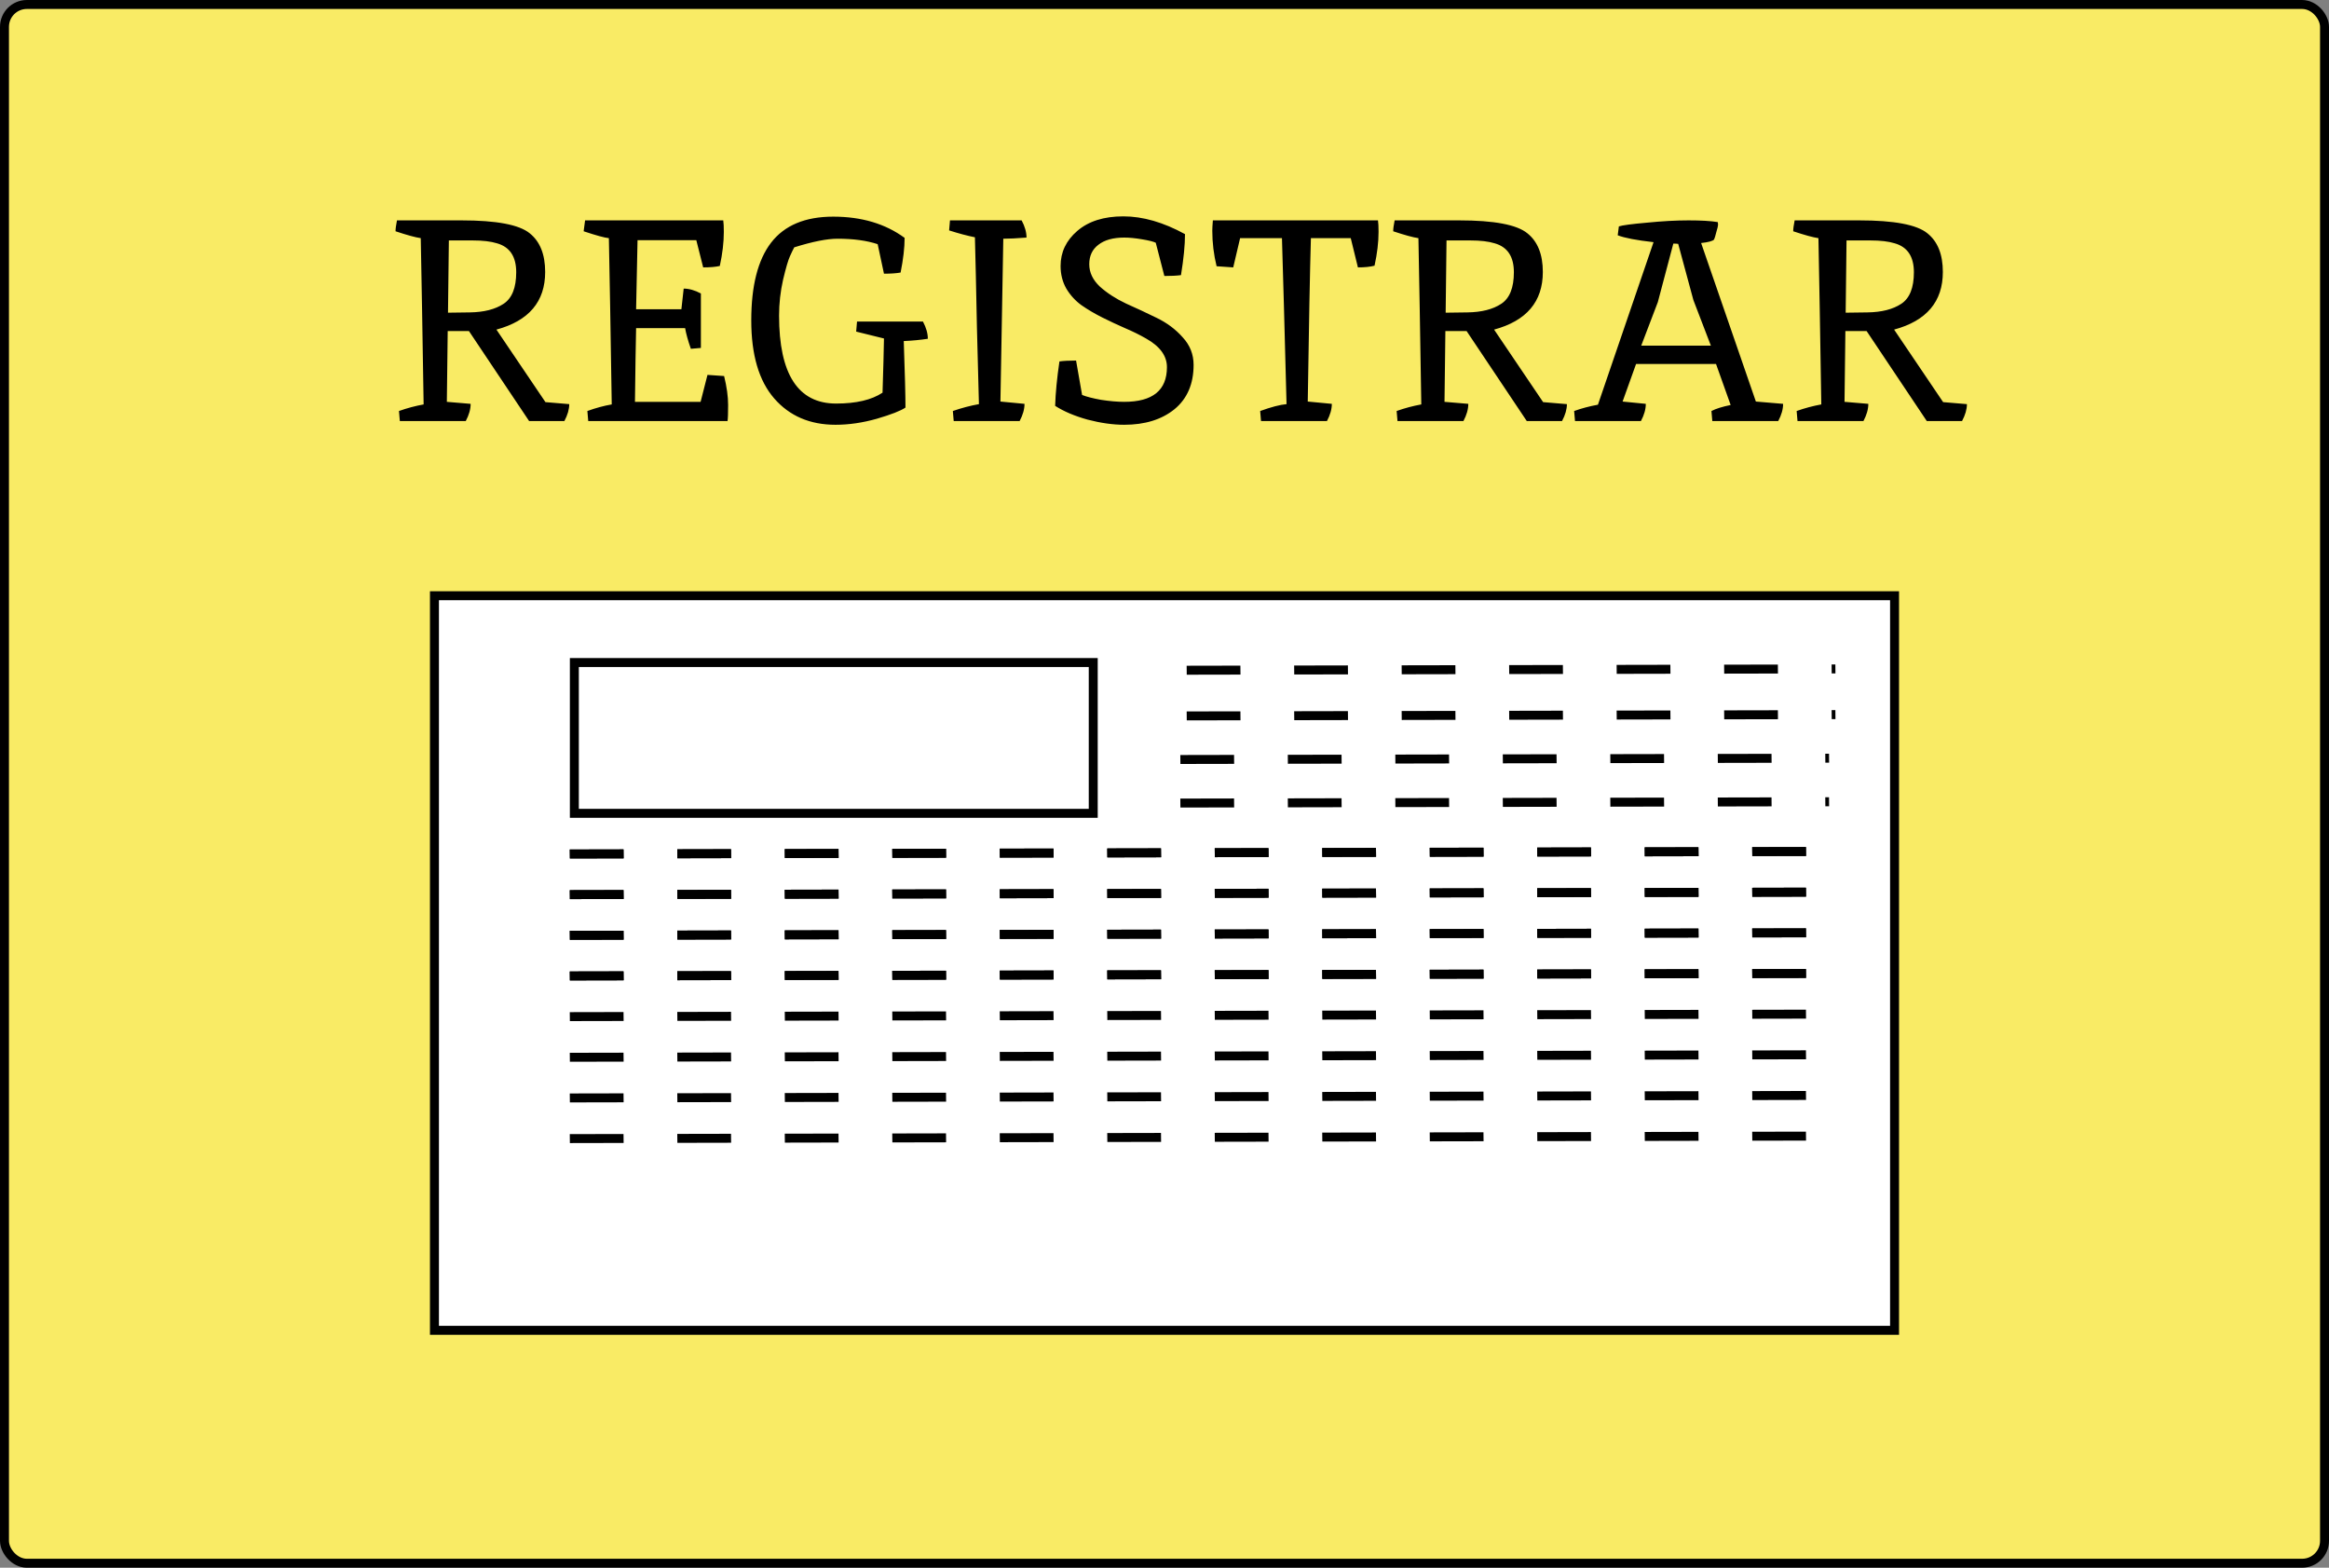 <svg width="260" height="175" viewBox="0 0 260 175" fill="none" xmlns="http://www.w3.org/2000/svg">
<rect x="0" y="0" width="260" height="175" fill="#808080" stroke="none"/>
<rect x="0.5" y="0.5" width="259" height="174" rx="2.5" fill="#F9EB65" stroke="black"/>
<path d="M55.484 27.16C54.802 26.947 53.895 26.84 52.764 26.84H50.108L50.012 34.904L52.444 34.872C54.023 34.851 55.282 34.531 56.22 33.912C57.159 33.293 57.628 32.12 57.628 30.392C57.628 28.643 56.914 27.565 55.484 27.16ZM49.98 36.952L49.884 44.856L52.54 45.08C52.54 45.677 52.359 46.317 51.996 47H44.636L44.54 45.88C45.436 45.56 46.354 45.315 47.292 45.144C47.164 37.037 47.058 30.851 46.972 26.584C46.375 26.499 45.436 26.243 44.156 25.816C44.156 25.539 44.21 25.133 44.316 24.6H51.516C55.42 24.6 57.959 25.08 59.132 26.04C60.284 26.957 60.86 28.397 60.86 30.36C60.86 33.667 59.047 35.811 55.42 36.792L60.892 44.888L63.548 45.112C63.548 45.688 63.367 46.317 63.004 47H59.068L52.348 36.952H49.98ZM71.172 26.808L71.012 34.52H76.068L76.324 32.216C76.922 32.216 77.562 32.397 78.244 32.76V38.84L77.124 38.936C76.804 38.019 76.591 37.251 76.484 36.632H71.012C70.97 38.488 70.927 41.229 70.884 44.856H78.212L78.98 41.848L80.836 41.976C81.135 43.192 81.284 44.269 81.284 45.208C81.284 46.125 81.263 46.723 81.22 47H65.668L65.572 45.88C66.511 45.539 67.418 45.293 68.292 45.144C68.164 36.824 68.058 30.637 67.972 26.584C67.503 26.541 66.564 26.285 65.156 25.816L65.316 24.6H80.74C80.783 24.877 80.804 25.304 80.804 25.88C80.804 27.053 80.655 28.323 80.356 29.688C79.887 29.795 79.268 29.848 78.5 29.848L77.732 26.808H71.172ZM93.275 47.416C90.417 47.416 88.134 46.435 86.427 44.472C84.721 42.509 83.868 39.608 83.868 35.768C83.868 31.907 84.603 29.016 86.076 27.096C87.569 25.155 89.883 24.184 93.019 24.184C96.177 24.184 98.833 24.973 100.987 26.552C100.987 27.64 100.838 28.931 100.539 30.424C100.07 30.509 99.451 30.552 98.683 30.552L97.98 27.256C96.763 26.851 95.27 26.648 93.499 26.648C92.326 26.648 90.716 26.968 88.668 27.608C88.54 27.843 88.379 28.173 88.188 28.6C87.996 29.005 87.74 29.88 87.419 31.224C87.121 32.547 86.972 33.88 86.972 35.224C86.972 41.773 89.094 45.048 93.34 45.048C95.579 45.048 97.308 44.643 98.523 43.832C98.609 41.144 98.662 39.128 98.683 37.784L95.579 37.016L95.675 35.896H103.035C103.398 36.579 103.579 37.219 103.579 37.816C102.747 37.944 101.851 38.029 100.891 38.072C101.019 41.656 101.083 44.131 101.083 45.496C100.55 45.859 99.484 46.275 97.883 46.744C96.305 47.192 94.769 47.416 93.275 47.416ZM112.004 26.648L111.684 44.824L114.372 45.08C114.372 45.677 114.191 46.317 113.828 47H106.468L106.372 45.88C107.354 45.539 108.324 45.283 109.284 45.112C109.242 43.725 109.167 40.867 109.06 36.536C108.975 32.205 108.9 28.856 108.836 26.488C107.983 26.317 107.023 26.061 105.956 25.72L106.052 24.6H114.052C114.415 25.283 114.596 25.923 114.596 26.52C113.508 26.605 112.644 26.648 112.004 26.648ZM125.504 44.856C128.683 44.856 130.272 43.565 130.272 40.984C130.272 39.725 129.494 38.659 127.936 37.784C127.232 37.379 126.454 36.995 125.6 36.632C124.768 36.269 123.926 35.875 123.072 35.448C122.219 35.021 121.44 34.563 120.736 34.072C120.054 33.581 119.488 32.963 119.04 32.216C118.614 31.469 118.4 30.627 118.4 29.688C118.4 28.152 119.019 26.851 120.256 25.784C121.515 24.696 123.232 24.152 125.408 24.152C127.584 24.152 129.878 24.813 132.288 26.136C132.288 27.352 132.139 28.877 131.84 30.712C131.371 30.776 130.752 30.808 129.984 30.808L129.024 27.096C128.768 26.968 128.256 26.84 127.488 26.712C126.742 26.584 126.08 26.52 125.504 26.52C124.267 26.52 123.307 26.787 122.624 27.32C121.942 27.832 121.6 28.557 121.6 29.496C121.6 30.413 121.995 31.245 122.784 31.992C123.595 32.717 124.566 33.347 125.696 33.88C126.848 34.392 127.99 34.925 129.12 35.48C130.272 36.035 131.243 36.76 132.032 37.656C132.843 38.531 133.248 39.555 133.248 40.728C133.248 42.861 132.534 44.515 131.104 45.688C129.675 46.84 127.808 47.416 125.504 47.416C124.246 47.416 122.88 47.224 121.408 46.84C119.958 46.435 118.752 45.923 117.792 45.304C117.835 43.875 117.995 42.221 118.272 40.344C118.742 40.28 119.36 40.248 120.128 40.248L120.8 44.088C121.27 44.28 121.974 44.461 122.912 44.632C123.872 44.781 124.736 44.856 125.504 44.856ZM146.344 26.584C146.238 30.168 146.12 36.248 145.992 44.824L148.68 45.08C148.68 45.677 148.499 46.317 148.136 47H140.776L140.68 45.88C141.918 45.432 142.899 45.176 143.624 45.112C143.411 36.877 143.24 30.701 143.112 26.584H138.44L137.672 29.848L135.816 29.72C135.496 28.419 135.336 27.096 135.336 25.752C135.336 25.496 135.358 25.112 135.4 24.6H153.832C153.875 24.877 153.896 25.304 153.896 25.88C153.896 27.032 153.747 28.291 153.448 29.656C152.979 29.784 152.36 29.848 151.592 29.848L150.792 26.584H146.344ZM166.859 27.16C166.177 26.947 165.27 26.84 164.139 26.84H161.483L161.387 34.904L163.819 34.872C165.398 34.851 166.657 34.531 167.595 33.912C168.534 33.293 169.003 32.12 169.003 30.392C169.003 28.643 168.289 27.565 166.859 27.16ZM161.355 36.952L161.259 44.856L163.915 45.08C163.915 45.677 163.734 46.317 163.371 47H156.011L155.915 45.88C156.811 45.56 157.729 45.315 158.667 45.144C158.539 37.037 158.433 30.851 158.347 26.584C157.75 26.499 156.811 26.243 155.531 25.816C155.531 25.539 155.585 25.133 155.691 24.6H162.891C166.795 24.6 169.334 25.08 170.507 26.04C171.659 26.957 172.235 28.397 172.235 30.36C172.235 33.667 170.422 35.811 166.795 36.792L172.267 44.888L174.923 45.112C174.923 45.688 174.742 46.317 174.379 47H170.443L163.723 36.952H161.355ZM180.723 25.272C181.107 25.144 182.153 25.005 183.859 24.856C185.566 24.685 187.113 24.6 188.499 24.6C189.907 24.6 190.995 24.664 191.763 24.792C191.785 24.877 191.795 24.984 191.795 25.112C191.795 25.219 191.731 25.485 191.603 25.912C191.497 26.339 191.411 26.616 191.347 26.744C191.177 26.915 190.697 27.043 189.907 27.128L196.019 44.824L199.059 45.08C199.059 45.677 198.878 46.317 198.515 47H191.155L191.059 45.88C191.55 45.624 192.265 45.4 193.203 45.208L191.571 40.632H182.643L181.139 44.824L183.731 45.08C183.731 45.677 183.55 46.317 183.187 47H175.827L175.731 45.88C176.563 45.581 177.449 45.347 178.387 45.176L184.595 27.032C182.697 26.819 181.363 26.563 180.595 26.264L180.723 25.272ZM189.043 33.496L187.347 27.224C187.219 27.203 187.038 27.192 186.803 27.192L185.075 33.72L183.219 38.584H190.995L189.043 33.496ZM211.515 27.16C210.833 26.947 209.926 26.84 208.795 26.84H206.139L206.043 34.904L208.475 34.872C210.054 34.851 211.313 34.531 212.251 33.912C213.19 33.293 213.659 32.12 213.659 30.392C213.659 28.643 212.945 27.565 211.515 27.16ZM206.011 36.952L205.915 44.856L208.571 45.08C208.571 45.677 208.39 46.317 208.027 47H200.667L200.571 45.88C201.467 45.56 202.385 45.315 203.323 45.144C203.195 37.037 203.089 30.851 203.003 26.584C202.406 26.499 201.467 26.243 200.187 25.816C200.187 25.539 200.241 25.133 200.347 24.6H207.547C211.451 24.6 213.99 25.08 215.163 26.04C216.315 26.957 216.891 28.397 216.891 30.36C216.891 33.667 215.078 35.811 211.451 36.792L216.923 44.888L219.579 45.112C219.579 45.688 219.398 46.317 219.035 47H215.099L208.379 36.952H206.011Z" fill="black"/>
<rect x="48.5" y="66.5" width="163" height="82" fill="white" stroke="black"/>
<line y1="-0.5" x2="141.282" y2="-0.5" transform="matrix(1 -0.002 0.011 1 63.619 95.828)" stroke="black" stroke-dasharray="6 6"/>
<line y1="-0.5" x2="141.282" y2="-0.5" transform="matrix(1 -0.002 0.011 1 63.619 100.366)" stroke="black" stroke-dasharray="6 6"/>
<line y1="-0.5" x2="141.282" y2="-0.5" transform="matrix(1 -0.002 0.011 1 63.619 104.905)" stroke="black" stroke-dasharray="6 6"/>
<line y1="-0.5" x2="141.282" y2="-0.5" transform="matrix(1 -0.002 0.011 1 63.619 109.443)" stroke="black" stroke-dasharray="6 6"/>
<line y1="-0.5" x2="141.282" y2="-0.5" transform="matrix(1 -0.002 0.011 1 63.619 113.983)" stroke="black" stroke-dasharray="6 6"/>
<line y1="-0.5" x2="141.282" y2="-0.5" transform="matrix(1 -0.002 0.011 1 63.619 118.521)" stroke="black" stroke-dasharray="6 6"/>
<line y1="-0.5" x2="141.282" y2="-0.5" transform="matrix(1 -0.002 0.011 1 63.619 123.06)" stroke="black" stroke-dasharray="6 6"/>
<line y1="-0.5" x2="141.282" y2="-0.5" transform="matrix(1 -0.002 0.011 1 63.619 127.598)" stroke="black" stroke-dasharray="6 6"/>
<line y1="-0.5" x2="141.282" y2="-0.5" transform="matrix(1 -0.002 0.011 1 63.619 95.828)" stroke="black" stroke-dasharray="6 6"/>
<line y1="-0.5" x2="141.282" y2="-0.5" transform="matrix(1 -0.002 0.011 1 63.619 100.366)" stroke="black" stroke-dasharray="6 6"/>
<line y1="-0.5" x2="141.282" y2="-0.5" transform="matrix(1 -0.002 0.011 1 63.619 104.905)" stroke="black" stroke-dasharray="6 6"/>
<line y1="-0.5" x2="141.282" y2="-0.5" transform="matrix(1 -0.002 0.011 1 63.619 109.443)" stroke="black" stroke-dasharray="6 6"/>
<line y1="-0.5" x2="72.419" y2="-0.5" transform="matrix(1 -0.002 0.01 1 132.485 80.416)" stroke="black" stroke-dasharray="6 6"/>
<line y1="-0.5" x2="72.419" y2="-0.5" transform="matrix(1 -0.002 0.01 1 131.775 85.28)" stroke="black" stroke-dasharray="6 6"/>
<line y1="-0.5" x2="72.419" y2="-0.5" transform="matrix(1 -0.002 0.01 1 131.775 90.143)" stroke="black" stroke-dasharray="6 6"/>
<path d="M64.119 73.957H122.045V90.789H64.119V73.957Z" stroke="black"/>
<line y1="-0.5" x2="72.419" y2="-0.5" transform="matrix(1 -0.002 0.01 1 132.483 75.316)" stroke="black" stroke-dasharray="6 6"/>
</svg>

